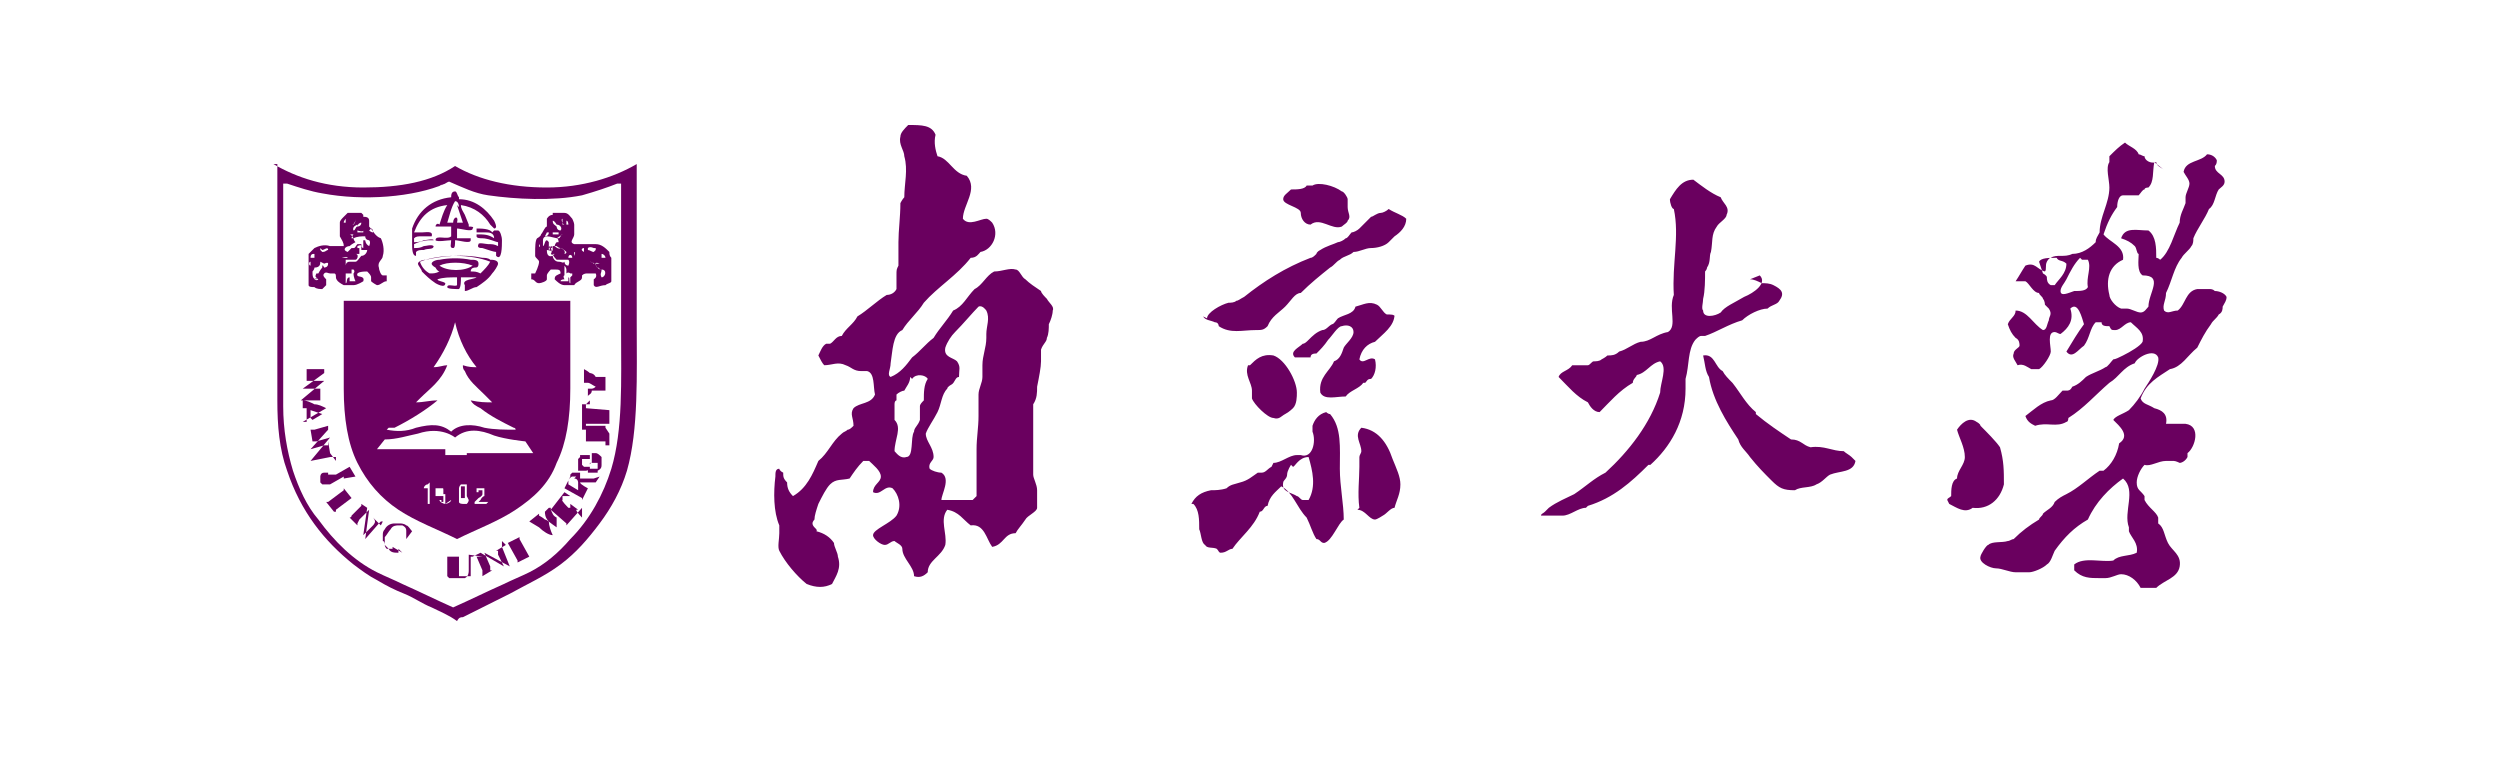 <?xml version="1.0" encoding="UTF-8"?>
<svg xmlns="http://www.w3.org/2000/svg" version="1.1" viewBox="0 0 128 39.6">
  <defs>
    <style>
      .cls-1 {
        fill-rule: evenodd;
      }

      .cls-1, .cls-2 {
        fill: #6a005f;
      }
    </style>
  </defs>
  <!-- Generator: Adobe Illustrator 28.7.1, SVG Export Plug-In . SVG Version: 1.2.0 Build 142)  -->
  <g>
    <g id="_图层_1" data-name="图层_1">
      <g>
        <path class="cls-1" d="M46.6,19.3c0,.3-.2.5-.3.7-.1,0-.3.1-.4.2,0,0,0,.2,0,.3,0,0-.1,0-.1.2,0,.2,0,.5,0,.8.4.4,0,1,0,1.6.1.1.3.4.6.3.4,0,.2-1,.4-1.3,0-.2.2-.3.3-.6,0-.2,0-.5,0-.7,0-.1.1-.2.2-.3,0-.4,0-.8.2-1.1-.1-.2-.6-.3-.8,0ZM49.8,25.6c0,0,.1-.1.2-.2,0-.6,0-1.4,0-1.9,0-.2,0-.4,0-.5,0-.6.1-1.1.1-1.7,0-.4,0-.7,0-1.1,0-.3.2-.6.2-.9,0-.2,0-.4,0-.6,0-.5.2-.9.2-1.4,0,0,0-.1,0-.2,0-.4.2-.8,0-1.2,0,0-.2-.3-.4-.2-.3.3-.8.9-1.2,1.3-.2.2-.4.5-.5.8-.1.5.4.5.6.7.2.3.1.4.1.8-.2,0-.2.3-.4.4,0,0-.2.1-.2.2-.3.3-.3.8-.5,1.2-.2.4-.5.8-.6,1.1,0,.4.4.7.4,1.2,0,.2-.3.3-.2.6.1.1.4.2.6.2.5.3,0,1.1,0,1.4.5,0,1,0,1.5,0ZM48,8c0,0,0,0,0,0,.6.1.8.9,1.5,1,.6.7-.2,1.5-.2,2.2.3.4.9,0,1.2,0,.1,0,.2.1.3.2.4.6,0,1.4-.6,1.5-.1.1-.2.3-.5.3-.7.9-1.7,1.5-2.4,2.3-.3.5-.8.9-1.1,1.4-.5.2-.5,1.1-.6,1.7,0,.3-.2.6,0,.7.5-.2.8-.6,1.1-1,.4-.3.7-.7,1.1-1,.3-.5.7-.9,1-1.4.5-.2.7-.7,1.1-1.1.4-.2.6-.7,1-.9.4,0,.8-.2,1.1-.1.2,0,.3.4.5.5.2.2.5.4.8.6,0,.1.2.3.3.4.1.2.4.4.3.6,0,.2-.1.5-.2.7,0,.2,0,.5-.1.7,0,.2-.2.3-.3.6,0,.2,0,.4,0,.6,0,.3-.1.8-.2,1.3,0,.3,0,.6-.2.9,0,.4,0,.7,0,1.1,0,0,0,.1,0,.2,0,.1,0,.3,0,.4,0,0,0,.2,0,.2,0,.4,0,.9,0,1.3,0,.1,0,.3,0,.4,0,.2.2.5.2.8,0,.3,0,.7,0,.9,0,.2-.5.4-.6.6-.2.3-.4.5-.5.7-.6,0-.6.6-1.2.7-.3-.4-.4-1.2-1.1-1.1-.4-.3-.6-.7-1.2-.8-.4.5,0,1.2-.1,1.8-.2.6-.9.8-.9,1.4-.2.2-.4.3-.7.2,0-.5-.6-.9-.6-1.4,0-.2-.3-.3-.4-.4-.2,0-.3.2-.5.2-.2,0-.6-.3-.6-.5,0-.3.9-.6,1.2-1,.3-.5.1-1.1-.2-1.4-.4-.2-.6.4-1,.2,0-.4.4-.5.4-.8,0-.3-.4-.6-.6-.8-.1,0-.3,0-.3,0-.3.3-.5.6-.7.9-.4.1-.7,0-1,.3-.2.2-.4.6-.6,1-.1.3-.2.6-.2.8,0,0-.1.1-.1.2,0,.2.3.3.2.4.4.1.7.3.9.6,0,.2.2.5.2.7.2.6-.1,1-.3,1.4-.4.2-.8.2-1.3,0-.5-.4-1.1-1.1-1.4-1.7-.1-.2,0-.6,0-.9,0-.1,0-.2,0-.4-.3-.7-.3-1.7-.2-2.5,0-.2,0-.4.2-.4,0,0,0,.1.2.2,0,.2,0,.3.2.5,0,.3.1.5.3.7.7-.4,1-1.1,1.3-1.8.5-.4.7-1,1.2-1.4.1-.1.2-.1.3-.2.1,0,.2-.1.3-.2,0-.4-.2-.6,0-.9.3-.3.9-.2,1.1-.7-.1-.4,0-1.1-.4-1.2-.1,0-.2,0-.3,0-.4,0-.5-.2-.8-.3-.4-.2-.7,0-1.1,0-.1-.1-.2-.3-.3-.5.1-.2.2-.5.4-.6,0,0,.1,0,.2,0,.2-.1.3-.4.6-.4.2-.4.6-.6.8-1,.5-.3,1-.8,1.5-1.1.2,0,.4-.1.5-.3,0-.3,0-.4,0-.7s0-.3.1-.5c0-.4,0-.8,0-1.2,0-.6.1-1.3.1-2,0,0,.1-.2.2-.3,0-.7.2-1.4,0-2.1,0-.3-.3-.6-.2-1,0-.2.2-.4.4-.6.7,0,1.2,0,1.4.5-.1.4,0,.8.1,1.1h0ZM106.5,13.2c-.3.3-.5.7-.7,1.1-.1.2-.3.4-.3.6,0,.3.4.1.7,0,.3,0,.6,0,.7-.2-.1-.5.2-1,0-1.4-.1,0-.2,0-.3,0ZM105.2,14.6c.2-.3.6-.6.6-1.1-.2-.2-.4-.1-.5-.3-.4,0-.8,0-.9.2,0,0,.2.6.2.6,0,0,.2.1.2.2,0,.1,0,.3.2.4.1,0,.1,0,.2,0ZM110.3,8.3c-.1.5,0,1-.3,1.3,0,0-.2,0-.2.1-.1,0-.2.2-.3.3-.3,0-.6,0-.8,0-.2,0-.3.3-.3.6-.3.4-.5.8-.7,1.4.3.4,1.1.6,1,1.3-.7.3-.9,1-.7,1.8,0,.2.3.6.6.7,0,0,.2,0,.3,0,.2,0,.5.2.7.2.2,0,.3-.2.4-.3,0-.7.8-1.6-.3-1.6-.3-.2-.2-.8-.2-1.1-.1,0-.1-.3-.2-.4-.2-.2-.4-.3-.7-.4.2-.6.8-.4,1.4-.4.4.3.4.9.4,1.4,0,0,.1,0,.2.1.5-.4.7-1.3,1-1.9,0-.4.2-.7.3-1,0-.1,0-.2,0-.3,0-.2.2-.5.2-.7,0-.2-.2-.4-.3-.6.1-.6.9-.5,1.2-.9.2,0,.4.1.5.3,0,.1,0,.2-.1.3,0,.4.5.4.5.8,0,.2-.2.3-.3.4-.2.3-.2.8-.5,1-.2.5-.6,1-.8,1.5,0,.1,0,.3-.1.4-.1.2-.4.4-.5.6-.4.5-.5,1.2-.8,1.8,0,.4-.2.6-.1.9.2.2.4,0,.7,0,.4-.3.4-1,1-1.1,0,0,.2,0,.3,0,.1,0,.2,0,.3,0,.1,0,.2,0,.3.1.2,0,.5.1.6.3,0,.2-.1.3-.2.5,0,.1,0,.3-.2.4-.1.2-.3.3-.4.5-.3.4-.5.8-.7,1.2-.5.4-.8,1-1.4,1.1-.6.4-1.2.7-1.5,1.5.1.3.4.3.7.5.4.1.7.3.6.8.4,0,.6,0,1,0,.8.1.5,1.2.1,1.5,0,0,0,.2,0,.2-.1.2-.3.3-.4.3,0,0-.2-.1-.3-.1,0,0,0,0-.2,0,0,0-.1,0-.2,0-.4,0-.8.3-1.1.2-.2.2-.4.6-.4.9,0,.4.2.4.4.7,0,0,0,.1,0,.2.2.4.6.6.7.9v.3c.3.2.3.6.5,1,.2.4.7.6.6,1.2-.1.6-.8.7-1.2,1.1-.3,0-.6,0-.8,0-.2-.4-.6-.7-1-.7-.2,0-.5.2-.8.2,0,0,0,0-.1,0,0,0-.1,0-.2,0-.5,0-.9,0-1.3-.4,0-.2,0-.2,0-.3.5-.4,1.4-.1,2-.2.3-.3.8-.2,1.2-.4.1-.5-.3-.8-.4-1.1,0-.1,0-.1,0-.2-.3-.8.4-1.9-.3-2.5-.7.5-1.4,1.2-1.8,2.1-.7.4-1.2.9-1.7,1.6-.1.2-.2.6-.4.7-.2.2-.7.4-.9.4-.2,0-.4,0-.7,0-.3,0-.7-.2-1-.2-.3,0-.9-.3-.8-.6,0-.1.3-.6.4-.6.2-.2.7-.1,1-.2.1,0,.2-.1.3-.1.4-.4.8-.7,1.3-1,0-.1.2-.2.2-.3.2-.2.5-.3.6-.6.2-.2.4-.3.6-.4.6-.3,1.1-.8,1.7-1.2,0,0,.2,0,.2,0,.4-.3.7-.8.8-1.4.6-.4,0-.9-.3-1.2.1-.2.5-.3.8-.5.3-.3.6-.7.8-1.1.2-.3.8-1.2.7-1.6-.2-.5-1.1,0-1.2.3-.6.2-.8.7-1.3,1-.7.6-1.3,1.3-2.1,1.8,0,0,0,.2-.1.2-.5.3-1,0-1.6.2-.2-.1-.4-.2-.5-.5.4-.3.8-.7,1.3-.8.2,0,.4-.3.6-.5,0,0,.2,0,.2,0,.1,0,.2,0,.3-.2.3-.1.5-.3.7-.5.3-.2.7-.3,1-.5.1,0,.3-.3.4-.4.1,0,.3-.1.5-.2.4-.2.9-.5,1-.7.1-.5-.3-.7-.6-1-.3,0-.5.4-.8.4-.2,0-.2,0-.3-.2-.2,0-.4,0-.4-.2-.1,0-.2,0-.3,0-.3.3-.3.8-.6,1.2-.3.2-.6.7-.9.3.3-.5.6-1,.9-1.4-.1-.3-.3-1.2-.7-.8.2.6-.1,1-.5,1.3-.1,0-.2-.1-.3-.1-.4,0-.2.7-.2,1,0,.2-.4.8-.6.9,0,0-.3,0-.4,0-.2-.1-.4-.3-.7-.2-.1-.2-.3-.4-.2-.6,0-.2.3-.3.3-.4,0-.1,0-.3-.2-.4-.2-.2-.3-.4-.4-.7.1-.3.4-.4.4-.7.6,0,.9.7,1.4,1,.2,0,.2-.3.3-.5,0-.2.2-.3,0-.6,0,0-.1-.1-.2-.2,0,0,0-.2-.1-.3,0-.1-.2-.2-.2-.3-.3,0-.5-.5-.7-.6-.2,0-.3,0-.5,0,.2-.3.3-.5.5-.8.5-.2.6.2,1,.3.1-.1,0-.3.1-.5,0,0,.1-.2.2-.2.3-.2.7,0,1.1-.2.5,0,.9-.3,1.2-.6,0-.2.1-.3.2-.5,0-.8.5-1.5.5-2.3,0-.4-.2-1,0-1.3,0,0,0-.2,0-.3.3-.3.5-.5.8-.7.2.2.6.3.7.6.1,0,.2.1.3.1,0,.2.3.4.6.3,0,.2.3.3.4.4h0ZM89.6,14.3c.2,0,.4.1.6.2.2,0,.4,0,.6.1.4.2.6.4.3.8-.1.2-.4.2-.6.4-.4,0-1,.3-1.3.6-.7.2-1.3.6-1.9.8,0,0-.1,0-.2,0-.1,0-.2.1-.3.2-.4.5-.3,1.3-.5,2,0,.2,0,.5,0,.5,0,1.7-.8,3-1.8,3.9,0,0,0,0-.1,0-.9.9-1.8,1.7-3.1,2.1,0,0,0,0-.1.1-.4,0-.8.4-1.2.4-.2,0-.4,0-.6,0s-.4,0-.5,0c0-.1.1-.1.2-.2,0,0,.1-.1.2-.2.4-.3.9-.5,1.3-.7.6-.4,1-.8,1.6-1.1,1.2-1.1,2.3-2.5,2.8-4.1,0-.5.4-1.3,0-1.6-.5.1-.7.6-1.2.7,0,.1-.2.2-.2.4-.7.4-1.2,1-1.7,1.5-.3,0-.5-.3-.6-.5-.6-.3-1-.8-1.5-1.3.1-.3.5-.3.7-.6.3,0,.5,0,.8,0,.1,0,.2-.2.3-.2.1,0,.3,0,.4-.1,0,0,.2-.1.3-.2.2,0,.4,0,.6-.2.4-.1.7-.4,1.1-.5.5,0,.8-.4,1.4-.5.5-.3,0-1.2.3-1.9-.1-1.6.3-3,0-4.4-.1,0-.2-.3-.2-.5.3-.5.6-1,1.2-1,.4.3.9.7,1.4.9.1.3.5.5.3.9,0,.2-.4.4-.5.6-.3.4-.2.8-.3,1.3-.1.2,0,.5-.2.8,0,0,0,.1-.1.2,0,.4,0,1-.1,1.4,0,.2-.1.5,0,.6,0,.4.6.3.9.1.2-.3.7-.5,1.2-.8.5-.2,1.2-.7.8-1.1h0s0,0,0,0ZM66.1,9.7c.3,0,.7,0,.8-.2,0,0,.2,0,.3,0,.3-.2,1.1,0,1.5.3.1,0,.3.3.3.4,0,.2,0,.3,0,.4,0,.3.2.5,0,.7,0,.1-.2.2-.3.3-.5.2-1.1-.5-1.6-.1-.3,0-.5-.3-.5-.6,0-.3-.9-.4-.9-.7,0-.2.2-.3.4-.5h0ZM61.8,16.3c0-.3.7-.7,1.1-.8.1,0,.3,0,.4-.1.1,0,.2-.1.4-.2,1-.8,2.1-1.5,3.4-2,.1,0,.2-.1.3-.2,0,0,0-.1.2-.2.3-.2.7-.3.9-.4.1,0,.3-.1.4-.2.1,0,.2-.2.3-.3.1,0,.3-.1.4-.2.2-.2.4-.4.6-.6.1,0,.3-.2.5-.2.1,0,.3-.1.4-.2.3.2.7.3.9.5,0,.4-.3.7-.6.9,0,0-.2.2-.3.3-.2.2-.6.3-.9.3-.3,0-.6.2-.9.2-.2.2-.5.2-.7.4-.2.1-.3.3-.5.4-.5.4-1,.8-1.5,1.3-.3,0-.5.4-.8.7-.3.3-.7.5-.9,1-.2.2-.3.2-.6.2-.7,0-1.3.2-1.9-.2,0,0,0-.2-.2-.2-.2-.1-.5-.1-.6-.3ZM71.4,16.1c0,.6-.6,1-1,1.4-.4.1-.7.4-.8.9.2.3.5-.2.8,0,.1.4,0,.8-.2,1-.2,0-.2.1-.3.2,0,0-.1,0-.1,0-.2.3-.7.4-.9.7-.5,0-1.1.2-1.3-.2-.1-.8.5-1.1.7-1.6.3-.1.4-.4.5-.7.1-.2.5-.5.5-.8,0-.3-.3-.4-.6-.3-.2,0-.5.5-.7.7-.2.3-.4.5-.6.7-.1,0-.3,0-.3.2-.2,0-.6,0-.8,0-.3-.3.2-.5.4-.7.1,0,.2-.1.3-.2.2-.2.4-.4.7-.5.2,0,.3-.2.5-.3.1,0,.2-.2.3-.3.3-.2.8-.2.9-.6.4-.1.7-.3,1.1-.1.2.1.3.4.5.5.2,0,.4,0,.4.1h0ZM64,18.7c.3-.3.6-.6,1.2-.5.6.2,1.2,1.3,1.2,1.9,0,.2,0,.6-.2.8,0,0-.2.2-.4.3-.2.1-.3.3-.6.2-.3,0-1-.7-1.1-1,0-.1,0-.3,0-.4,0-.4-.4-.8-.2-1.3h0Z"/>
        <path class="cls-1" d="M95,23.6c-.1.6-.8.5-1.3.7-.2.1-.4.4-.7.5-.3.2-.8.1-1.1.3-.6,0-.8-.1-1.2-.5-.4-.4-.7-.7-1.1-1.2-.2-.3-.5-.5-.6-.9-.6-.9-1.3-2-1.5-3.2-.2-.3-.2-.7-.3-1.1.6-.1.6.6,1,.8.1.2.3.4.5.6h0c.4.5.7,1.1,1.2,1.5,0,0,0,0,0,.1.6.5,1.2.9,1.8,1.3.5,0,.6.3,1,.4.7-.1,1.1.2,1.7.2.1.1.3.2.4.3h0ZM99.7,25.6c0-.1.1-.1.2-.2,0-.3,0-.8.3-.9,0-.4.4-.7.4-1.1,0-.5-.3-1-.4-1.4.2-.3.6-.7,1-.4,0,0,.2.1.2.2.3.3.8.8,1,1.1.2.7.2,1.2.2,1.9-.2.8-.8,1.3-1.6,1.2-.4.3-.8,0-1.2-.2ZM69.6,26c-.1-.7,0-1.5,0-2.1,0-.2,0-.4,0-.5,0-.1.1-.2.1-.3,0-.4-.4-.8,0-1.2,0,0,0,0,0,0,.8.1,1.3.7,1.6,1.6.2.5.4.9.4,1.3,0,.5-.2.8-.3,1.2-.2,0-.4.3-.6.4,0,0-.3.2-.4.2-.3,0-.5-.5-.9-.5ZM66.1,23.8c0,0-.2.3-.2.5,0,.2-.2.3-.2.4-.1.5.4.5.7.7.1,0,.2.2.3.2.1,0,.2,0,.3,0,.4-.7.2-1.5,0-2.2-.5,0-.7.5-.8.5h0ZM61,25.8c.2-.4.5-.6,1-.7.2,0,.5,0,.8-.1.2-.2.4-.2.7-.3.4-.1.6-.3.9-.5,0,0,.2,0,.2,0,.2,0,.3-.2.5-.3,0,0,0,0,.1-.2.4,0,.8-.4,1.2-.4,0,0,.1,0,.2,0,.6.2.8-.7.6-1.2,0-.1,0-.3,0-.3.1-.3.3-.6.7-.7,0,0,.1.1.2.1.6.7.5,1.7.5,2.8,0,.9.2,1.8.2,2.6-.3.2-.6,1.1-1,1.2-.2,0-.2-.2-.4-.2-.2-.3-.3-.7-.5-1.1-.5-.5-.7-1.3-1.3-1.6-.3.3-.6.5-.7,1-.2,0-.2.3-.4.3-.3.8-1,1.3-1.4,1.9-.2,0-.3.2-.6.2-.1,0-.1-.1-.2-.2-.2-.1-.5,0-.6-.2-.2-.1-.2-.6-.3-.8,0-.5,0-1-.3-1.3h0ZM14,8.4c1.2.7,2.7,1.2,4.6,1.2,1.9,0,3.5-.3,4.7-1.1,1.2.7,2.8,1.1,4.7,1.1,1.8,0,3.4-.5,4.6-1.2,0,2.7,0,5.4,0,8.1s.1,5.5-.5,7.6c-.3,1-.8,1.9-1.4,2.7-.6.8-1.2,1.5-2,2.1-.8.6-1.7,1-2.6,1.5-.8.4-1.6.8-2.4,1.2-.1,0-.2,0-.3.2-.4-.3-.9-.5-1.3-.7-.5-.2-.9-.5-1.4-.7-.5-.2-.9-.4-1.4-.7-.4-.2-.8-.5-1.2-.8-1.5-1.2-2.7-2.7-3.4-4.8-.4-1.1-.5-2.3-.5-3.6,0-1.3,0-2.7,0-4,0-2.7,0-5.4,0-8.1,0,0,0,0,0,0ZM22.8,9.4c-1.6.7-4.2.9-6.3.5-.6-.1-1.2-.3-1.8-.5,0,0-.1,0-.2,0,0,2.5,0,5.2,0,7.6s0,2.6,0,3.8c0,1.2.2,2.3.5,3.3.3.9.7,1.8,1.3,2.5.8,1.1,1.8,2.1,3,2.7.4.2.9.4,1.3.6.9.4,1.7.8,2.6,1.2.9-.4,1.7-.8,2.6-1.2.4-.2.9-.4,1.3-.6.8-.4,1.5-1,2.1-1.7,1-1,1.7-2.3,2.1-3.6.6-2,.5-4.5.5-7s0-5.1,0-7.6c0,0-.2,0-.2,0-.5.2-1.1.4-1.8.6-1.5.3-3.4.2-4.8,0-.7-.1-1.3-.4-2-.7-.1,0-.3.2-.5.2Z"/>
        <path class="cls-1" d="M23.5,10.2c.8,0,1.4.5,1.8,1.1,0,0,.1.2.1.3,0,0,0,.1-.1.1,0,0-.1-.1-.2-.2-.3-.5-.8-.9-1.5-1,0,.2.1.3.2.5l.2.5s0,0,0,.1c.1,0,.3,0,.2.1,0,.2-.6,0-.8,0,0,.1,0,.3,0,.5.1,0,.6,0,.7,0,0,0,0,0,0,.1,0,.2-.6,0-.8,0,0,.2,0,.4-.1.4-.2,0-.1-.2-.1-.4-.2,0-.7.1-.8,0,0-.3.6,0,.8-.2,0-.1,0-.3,0-.5-.2,0-.7,0-.8,0,0-.1.1-.2.2-.1,0,0,0,0,0,0,.1-.3.2-.7.4-1-.9.1-1.4.6-1.7,1.4,0,0,.2,0,.4,0,.2,0,.6-.1.5.2-.2,0-.3,0-.5,0-.2,0-.3,0-.4.1,0,0,0,.1,0,.2.1,0,.3,0,.5-.1.1,0,.5-.1.5,0,0,0-.1,0-.2,0-.3,0-.6.1-.8.2,0,0,0,.1,0,.2.2,0,.3,0,.5-.1.1,0,.4-.1.5,0,0,.2-.3.1-.5.2-.2,0-.3,0-.4.1,0,0,0,.2,0,.2-.2,0-.2-.4-.2-.6,0-.3,0-.5,0-.8.3-.9,1-1.5,2-1.6,0-.1,0-.3.2-.3.1,0,.1.2.2.3ZM23.5,10.6c0,0,0-.3-.2-.3-.2.3-.3.8-.4,1.1,0,0,.2,0,.3,0,0-.3.3-.4.2,0h.3c-.1-.3-.2-.6-.3-.9ZM18.6,11s0,0,0,.1c.1,0,.3,0,.3.2,0,0,0,.2,0,.3.2.2.3.5.6.6.1.2.2.6.1.9,0,.2-.3.3-.2.6,0,.1.1.4.2.4,0,0,.1,0,.2,0,0,0,0,.2,0,.3-.2,0-.3.2-.5.2,0,0-.2-.1-.3-.2,0,0,0-.1,0-.2,0-.1-.1-.2-.2-.3-.1,0-.6,0-.5.2,0,.1.4,0,.3.3,0,0-.3.2-.5.2,0,0,0,0-.1,0,0,0,0,0-.1,0,0,0-.2,0-.3,0,0,0-.2-.1-.3-.2,0,0-.1-.1-.1-.2,0-.1,0-.2-.1-.2,0,0-.1,0-.2,0-.1,0-.2-.1-.3,0-.1.1,0,.2.1.3,0,0,0,.2,0,.3,0,0-.1.1-.2.2-.1,0-.3,0-.4-.1-.1,0-.3,0-.3-.1,0,0,0-.1,0-.2,0,0,0-.1,0-.2,0-.1,0-.3,0-.5,0-.2,0-.4,0-.5,0,0,0-.1,0-.2,0,0,.2-.2.3-.3.2-.1.5-.2.8-.1,0,0,.1,0,.2,0,.1,0,.3,0,.4,0,0,0,0,0,.1,0,0-.2-.1-.3-.2-.5,0-.2,0-.5,0-.7,0-.1.1-.2.2-.3,0,0,.1-.1.2-.2.1,0,.3,0,.4,0,0,0,.2,0,.3,0h0s0,0,0,0ZM18,11.5c.1,0,.1,0,.2-.2,0,0,0-.1,0-.1,0,.1,0,.2-.1.3,0,0,0,0,0,0ZM17.7,11.4s0,0,0,0c0,0,0-.1,0-.2,0,0-.1.1-.1.2ZM18.3,11.5c0,0-.3.1-.2.3,0,0,0,0,0,0,.1,0,.1-.2.2-.2,0,0,.2,0,.2-.2-.1,0-.2.1-.2.2ZM18.3,11.9s0,0,0,0c0,0,0,0,.1,0,0,0,.1,0,.2,0,0,0,0-.1,0-.1,0,.1-.3,0-.3,0ZM18.9,11.8c0,0,0,0,0,0,0,0,.1.1.2.1,0,0,0-.2-.1-.2ZM18.1,12c0,0-.1.1-.1.2,0,0,0,0,.1,0,0,0,0,.1.1.2,0,0,.1,0,.1,0,0,0,0,0-.1,0,0,0-.2.1-.3.2-.2,0-.4.2-.1.3,0,0,0,0,0,0,0,0,.2-.2.2-.2,0,0,0,0,.1,0,.1,0,.1-.1.2-.2,0,0,.1,0,.2,0,0,0,0,.2.1.2,0,0,0-.2,0-.2,0,0,0,0,0-.2,0,0,0,0,.1,0,0,0,0,.2.2.3,0,0,.1-.2,0-.3,0,0-.2,0-.2-.2-.2,0-.4,0-.6.1,0,0-.1-.2-.2-.2h0ZM19.2,12.6c0,0,0-.2,0-.2,0,0,0,.2,0,.2ZM18.3,12.7c0,0,.1,0,.1,0,0,.1,0,.2,0,.3,0,0-.2,0-.2,0,0,0,0,0,0,0,.2,0,.1.3,0,.3,0,0-.1,0-.1,0,0,0-.1,0-.2,0,0,0-.2,0-.2,0,0,.1,0,.3,0,.3,0,0,0-.2.2-.2.1,0,.1,0,.2,0,0,0,0,0,.1,0,.1,0,.2-.2.3-.3.2,0,.3-.2.3-.3-.1,0-.3,0-.3,0,0,0,0-.1,0-.2,0-.1-.2,0-.2,0,0,0,0,0,0,0ZM16.4,12.7s0,0,0,0c0,0,0,0,0,.1,0,0,0,0,.1.1.2,0,.2-.1.3-.1,0-.2-.2,0-.3,0ZM16.9,12.7c0,0,0,.2,0,.2,0,0,0-.2,0-.2ZM17.4,13.1s0-.2,0-.2c0,0,0,.2,0,.2ZM15.8,13.2c0,0,.2,0,.3,0,0,0,0-.1,0-.2-.1,0-.2,0-.2.2ZM17.5,13.2c0,0,.2,0,.3,0,0-.1-.3,0-.3,0ZM16.4,13.4s0,0,0,0c0,0,0,0-.1,0,0,0,0,0,0,0,0,0,0,0,0,0,0,0,0,0,.1,0,0,0,0,0,0,0,0,.1,0,.3-.3.3,0,0,0,.1-.1.2,0,.2,0,.4.2.4,0,0,0,0,0-.1,0,0-.1,0,0-.2,0,0,0,0,.1,0,0,0,.1-.2.2-.3,0-.1,0-.2.1,0,0,0,0,0,0,0,0,0,0,0,0,0,0,0,.2,0,.2-.2,0-.1-.2,0-.2,0ZM15.9,13.6c0,0,0-.2,0-.2-.1,0-.1.2,0,.2ZM17.1,13.6s0,0,.1,0c0,0,0,0,0,0,0,0,0,0,0,0,0,0,0,0,0,0ZM18,13.8s0,0,0,0c0,0,0,.2,0,.2,0,0-.2,0-.2,0,0,0,0,0-.1,0,0,0,0,.2,0,.2,0,0,0-.1,0-.1,0,0,0,0,0,.1,0,0,0,.2,0,.3.1,0,0-.3.2-.3,0,0,0,.1,0,.2,0,0,0,0,.2,0,0,0,.2,0,.3,0,0,0-.1,0-.2,0,0,0,0,0,0,0,0,0-.1-.2-.1-.4,0,0,.1-.1,0-.2,0,0,0,0,0,0ZM16.1,14.3h0c0,0,.1.1.2,0,0,0-.1-.1-.2,0ZM30.4,14c0,0-.2,0-.3,0-.1,0-.2,0-.3.1,0,0,0,.1,0,.1,0,.2-.3.2-.4.4-.1,0-.2,0-.3,0,0,0-.1,0-.2,0-.2,0-.4-.2-.5-.3,0-.2.1-.2.3-.3,0-.2-.1-.2-.3-.2,0,0-.2,0-.2,0,0,0-.2.2-.2.3,0,0,0,.1,0,.2,0,.1-.3.2-.4.2-.2,0-.2-.2-.4-.2,0,0,0-.2,0-.3,0,0,.2,0,.2,0,0,0,.2-.4.2-.6,0-.1-.2-.2-.2-.3,0,0,0-.1,0-.2,0-.2,0-.6.1-.7,0,0,.2-.1.2-.2.1-.1.2-.4.3-.4,0-.1,0-.2,0-.4,0,0,.1-.2.3-.2,0,0,0,0,0-.1,0,0,.2,0,.3,0,.1,0,.2,0,.3,0,.2,0,.3.2.4.3,0,0,.1.2.1.3,0,0,0,.2,0,.3,0,0,0,.2,0,.2,0,.2-.3.4,0,.5.1,0,.3,0,.4,0,0,0,.1,0,.2,0,.1,0,.3,0,.5,0,.3,0,.5.2.7.4,0,.1,0,.2.1.3,0,.2,0,.5,0,.7,0,.1,0,.2,0,.3,0,0,0,.1,0,.2,0,.1-.2.1-.3.2-.3,0-.5.2-.6,0,0-.1,0-.2,0-.3,0,0,.2-.1.1-.3ZM28.8,11.5c0,0,0,0,0-.1,0,0,0-.1,0-.2-.1,0,0,.3.1.3ZM29.1,11.5s0,0,0,0c0,0,0-.2-.1-.2,0,0,0,.1,0,.2ZM28.3,11.3c0,.2.1.2.2.3,0,0,0,.2.2.2.1-.1,0-.3-.2-.3,0,0-.1-.2-.2-.2h0ZM28,11.9s0,0,0,0c0,0-.1.2-.1.2,0,0,.2,0,.2-.2ZM28.4,11.9s-.1,0-.1,0c0,0,0,.1,0,.1,0,0,.2,0,.3,0,0,0,0-.1,0-.1,0,0,0,0,0,0h0ZM28.8,12c-.1,0-.1.2-.2.2-.2,0-.4-.1-.6-.1,0,0-.2,0-.2.2,0,0,0,.2,0,.3.1,0,.1-.5.3-.2,0,0,0,0,0,.2,0,0,0,.1,0,.2.1,0,0-.2.1-.2,0,0,.1,0,.2,0,0,0,.2.2.3.1,0,0,.3.1.2.3,0,0,.1,0,.1-.1,0,0-.2-.2-.3-.2,0,0-.1,0-.2-.1,0,0-.2,0-.2,0,0,0,0,0,.1,0,0,0,0-.1.1-.2,0,0,0,0,.1,0,0,0,0-.2-.1-.2,0,0,0,0,0,0ZM27.6,12.6c0,.1.1,0,0-.1,0,0,0,0,0,.1ZM28.3,12.6c0,0,0,.1,0,.2,0,.1-.2,0-.3,0,0,.1,0,.4.3.3,0,.1.1.3.3.3.2,0,.2.1.3,0,0,0,0,.2.2.2,0,0,.1-.2,0-.3,0,0-.2,0-.3,0,0,0,0,0-.1,0,0,0-.1,0-.2,0,0,0-.2-.2-.2-.3,0,0,.1,0,.1,0,0,0,0,0,0,0,0,0-.1.1-.2,0,0,0,.1-.1,0-.3,0,0,.1,0,.1,0,0,0-.2-.2-.2,0ZM30.1,12.8c.1,0,.2.1.3.1,0,0,0,0,.1-.1,0,0,0,0,0-.1,0,0,0,0-.1,0,0,0-.2-.1-.3,0ZM29.9,12.9s0-.1,0-.2c-.1,0-.2.1,0,.2ZM29.4,12.9s0,.1,0,.2c0,0,.1-.2,0-.2ZM30.7,13.2c0,0,.2,0,.3,0,0-.1-.1-.2-.2-.2,0,0,0,.1,0,.2ZM29.1,13.2c0,0,.2,0,.2,0,0-.2-.2-.2-.2,0ZM30.2,13.4c0,0,.1,0,.2.1,0,0,0,0,0,0,0,0,0,0,0,0,.1-.1.1.2.2.2,0,0,.1,0,.1.1,0,0,0,0,.1,0,0,.2-.1.2,0,.4.2,0,.3-.4,0-.4,0,0,0,0,0,0-.2,0-.3-.2-.3-.3,0,0,0,0,.2,0,0,0,0,0,0,0,0,0,0,0,0,0,0,0,0,0,0,0,0,0,0,0,0,0,0,0-.2-.1-.2,0ZM31,13.6c0,0,0-.2,0-.2,0,0,0,.2,0,.2ZM29.6,13.6s0,0,.1,0c0,0,0,0,0,0,0,0-.1,0-.1,0ZM28.9,13.8c0,0,0,.2,0,.3,0,0-.1,0,0,.2,0,0-.2,0-.2.1.1,0,.3,0,.4,0,0,0,0-.2,0-.2.1,0,0,.3.1.3,0,0,0-.2,0-.3,0,0,0,0,.1-.1,0,0,0,.1,0,.1,0,0,0-.1,0-.2,0,0,0,0-.1,0,0,0-.1-.1-.2,0,0,0,0-.1,0-.2,0,0,0-.1-.1-.2,0,0,0,.1,0,.2ZM30.5,14.4c0,0,.1,0,.2,0,0,0-.2,0-.2,0Z"/>
        <path class="cls-1" d="M25.3,11.8c0,0,0,0,.2,0,.1,0,.2.3.2.5,0,.3,0,1.1-.3.8,0,0,0-.1,0-.2-.1,0-.4-.1-.7-.2-.1,0-.3,0-.2-.2,0-.1.4,0,.5,0,.2,0,.3,0,.5.1,0,0,0-.1,0-.2-.1,0-.5-.2-.8-.2-.1,0-.3,0-.3-.1s0,0,0-.1c.4,0,.6,0,.9.2,0-.3-.3-.3-.4-.3-.2,0-.4,0-.5,0,0,0,0-.2,0-.2.2,0,.7,0,.8.2ZM23.8,14.6c-.2-.3.5-.3.6-.4-.1,0-.2,0-.4,0-.1,0-.3,0-.4,0,0,.2,0,.5-.1.6-.2,0-.6,0-.6-.1,0-.2.4,0,.5-.1,0-.1,0-.3,0-.4-.4,0-.7,0-1,.1,0,.1.3.1.4.2,0,.3-.5,0-.5,0-.3-.2-.5-.4-.7-.6,0-.1-.2-.3-.2-.4,0-.1.2-.2.4-.2.9-.2,1.9-.3,2.9-.1.1,0,.3,0,.4.1.1,0,.4,0,.4.2,0,.1-.2.4-.3.5-.2.3-.5.5-.8.7-.2,0-.4.2-.6.2ZM21.5,13.4c.1.3.3.5.5.6.2,0,.3,0,.5-.1,0,0-.1,0-.2-.2,0,0-.2-.1-.2-.2,0-.1.2-.2.4-.2.5-.1,1.1-.1,1.6,0,.2,0,.4,0,.4.2s-.1.2-.2.2c0,0-.2,0-.2.2.2,0,.3,0,.5.1.2-.2.4-.4.5-.6-1-.4-2.6-.4-3.6,0ZM22.5,13.6c.4.3,1.3.3,1.7,0-.5-.2-1.3-.2-1.7,0Z"/>
        <path class="cls-2" d="M16.7,20.5s0,0,0,0c0,0,0,0,0,0,0,0,0,0,0,0,0,0-.1,0-.2,0h-1.1c0,0,1.2-1,1.2-1h-.7c0,0-.1,0-.2,0,0,0,0,0,0,0,0,0,0,0,0,0,0,0,0,0,0,0h0v-.6h0s0,0,0,0c0,0,0,0,0,0,0,0,0,0,0,0,0,0,.1,0,.2,0h.7s0,0,0,0c0,0,0,0,0,0,0,0,0-.1,0-.2h0v.4l-1.1.8h.7c0,0,.1,0,.2,0,0,0,0,0,0,0,0,0,0,0,0,0h0c0,0,0,0,0,0v.6s0,0,0,0ZM15.4,22.1v-.6c0,0,0,0,0,0,0,0,0,0,0,.1,0,0,0,0,0,0,0,0,0,0,0,0,0,0,0,0,0,0h.3c0-.1,0-.7,0-.7,0,0,0,0-.1,0,0,0,0,0-.1,0,0,0,0,0,0,0h0s0,0,0,0c0,0,0,0,0,.1h0s0-.5,0-.5h0s0,0,0,0c0,0,0,0,0,0,0,0,0,0,0,0,0,0,0,0,0,0,.2,0,.4.1.6.2.2,0,.4.1.6.2h0c0,0-1.2.7-1.2.7,0,0,0,0-.1,0,0,0,0,0,0,0,0,0,0,0,0,0h0s0,0,0,0ZM16,21.5l.5-.3-.6-.2s0,.4,0,.4ZM17.2,23.6c0,0,0-.1,0-.2,0,0,0,0-.1,0,0,0-.1,0-.2,0l-1,.2h0c0,0,1-1.2,1-1.2l-.7.2c0,0-.1,0-.2,0,0,0,0,0,0,0,0,0,0,0,0,0,0,0,0,0,0,0h0s-.1-.6-.1-.6h0s0,0,0,0c0,0,0,0,0,0,0,0,0,0,0,0s.1,0,.2,0l.7-.2s0,0,0,0c0,0,0,0,0,0,0,0,0,0,0-.1,0,0,0,0,0-.1h0s0,.4,0,.4l-.9,1,.7-.2c0,0,.1,0,.2,0,0,0,0,0,0,0,0,0,0-.1,0-.2h0s.1.6.1.6c0,0,0,0,0,0ZM17.6,24.5s0,0,0-.1c0,0,0,0,0,0,0,0,0,0,0,0l-.7.4s0,0-.1,0c-.1,0-.2,0-.3,0,0,0,0,0-.1-.1,0,0,0-.2,0-.3,0,0,0-.2.2-.2,0,0,0,0,.1,0,0,0,0,0,.1,0,0,0,0,0,0,0,0,0,0,0,0,0,0,0,0,0,0,0,0,0,0,0,0,0,0,0,0,0,0,0,0,0,0,0,0,0,0,0,0,0,0,0,0,0,0,0,0,.1,0,0,0,0,0,0,0,0,0,0,.1,0,0,0,0,0,.1,0,0,0,.1,0,.2,0l.7-.4s0,0,0,0c0,0,0,0,0,0,0,0,0,0,0,0,0,0,0,0,0,0h0s.3.5.3.5c0,0,0,0,0,0ZM17.1,26.2l-.4-.5h0s0,0,.1,0c0,0,0,0,0,0,0,0,0,0,0,0l.8-.6s0,0,0,0c0,0,0,0,0,0,0,0,0,0,0-.1h0s.4.5.4.5h0s0,0,0,0c0,0,0,0,0,0,0,0,0,0,0,0,0,0,0,0,0,0l-.8.6s0,0,0,0c0,0,0,0,0,0h0c0,0,0,.1,0,.1h0s0,0,0,0ZM19.6,26.7s0,0,0,0c0,0,0,0,0,0,0,0,0,0-.1,0,0,0,0,0-.1.1l-.7.8h0c0,0,.2-1.5.2-1.5l-.5.5s0,0-.1.2c0,0,0,0,0,.1,0,0,0,0,0,0,0,0,0,0,0,0h0c0,0-.4-.4-.4-.4h0s0,0,0,0c0,0,0,0,0,0,0,0,0,0,0,0,0,0,.1,0,.1-.1l.5-.5s0,0,0,0c0,0,0,0,0,0,0,0,0,0,0-.1,0,0,0,0,0,0h0c0,0,.3.2.3.2l-.2,1.4.5-.5c0,0,.1-.1.1-.2,0,0,0,0,0,0,0,0,0-.1-.1-.2h0c0,0,.4.4.4.4,0,0,0,0,0,0ZM20.4,28.1s0,0,0,0c0,0,0,0,0,0,0,0,0,0,0,0,0,0,0,0,0,0h0c0,.2,0,.2,0,.2,0,0,0,0,0,0-.2,0-.4,0-.5-.2,0,0-.1-.1-.2-.2,0,0,0-.2-.1-.2,0,0,0-.2,0-.3,0-.1,0-.2.1-.3.1-.2.3-.3.5-.3,0,0,.2,0,.3,0,0,0,.2,0,.3.1.1,0,.2.2.3.3h0s0,0,0,0l-.3.4h0c0-.1,0-.2,0-.2,0,0,0-.1,0-.2,0-.1,0-.2-.2-.3,0,0-.1,0-.2,0-.1,0-.3,0-.4.2-.1.1-.2.3-.3.4,0,0,0,.2,0,.2,0,0,0,.1,0,.2,0,0,0,.1.1.2,0,0,.1,0,.2,0,0,0,0,0,.1,0,0,0,0,0,0,0h0c0,0,0-.1,0-.1,0,0,0,0,0,0,0,0,0,0,0,0,0,0,0,0,0,0,0,0,0,0,0,0h0c0,0,.5.3.5.3,0,0,0,0,0,0ZM24,28.4s0,0,0,0c0,0,0,0,0,0,0,0,0,0,0,0,0,0,0,.1,0,.2v.6c0,.1,0,.3-.2.4,0,0-.1,0-.2,0-.1,0-.3,0-.4,0,0,0-.1,0-.2,0,0,0,0,0-.1-.1,0,0,0-.1,0-.2v-.8s0,0,0,0c0,0,0,0,0,0,0,0,0,0,0,0,0,0,0,0,0,0h0c0,0,.6,0,.6,0h0c0,0,0,0,0,0,0,0,0,0,0,0,0,0,0,0,0,0,0,0,0,0,0,0v.8s0,0,0,.1c0,0,0,0,0,.1,0,0,0,0,.1,0,0,0,.1,0,.2,0,0,0,.1,0,.2,0,0,0,0,0,.1,0,0,0,0,0,0-.1,0,0,0,0,0-.1v-.6c0,0,0-.1,0-.2,0,0,0,0,0,0,0,0,0,0,0,0,0,0,0,0,0,0h0c0,0,.6,0,.6,0,0,0,0,0,0,0ZM25.7,27.7s0,0,0,0c0,0,0,0,0,0,0,0,0,0,0,.1,0,0,0,.1,0,.2l.4,1h0s-1.3-.7-1.3-.7l.3.7c0,0,0,.1,0,.2,0,0,0,0,0,0,0,0,0,0,.1,0,0,0,0,0,0,0h0c0,0-.5.3-.5.3h0c0,0,0,0,0-.1,0,0,0,0,0,0,0,0,0,0,0,0,0,0,0-.1,0-.2l-.3-.7s0,0,0,0c0,0,0,0,0,0,0,0,0,0-.1,0,0,0,0,0-.1,0h0c0,0,.4-.2.4-.2l1.2.7-.3-.6c0,0,0-.1,0-.2,0,0,0,0,0,0,0,0,0,0-.1,0,0,0,0,0,0,0h0c0,0,.5-.3.5-.3,0,0,0,0,0,0ZM27.1,28.5l-.6.3h0c0,0,0,0,0-.1,0,0,0,0,0,0,0,0,0,0,0,0,0,0,0,0,0,0l-.5-.9s0,0,0,0c0,0,0,0,0,0,0,0,0,0,0,0,0,0,0,0,0,0h0c0,0,.6-.3.6-.3h0c0,0,0,.1,0,.1,0,0,0,0,0,0,0,0,0,0,0,0,0,0,0,0,0,0l.5.9s0,0,0,0c0,0,0,0,0,0,0,0,0,0,.1,0,0,0,0,0,0,0ZM27.9,26.2s0,0,0,0c0,0,0,0,0,0,0,0,0,0,0,0,0,0,0,0,0,0,0,.1,0,.3.2.5,0,.2.1.5.2.7h0c-.2,0-.5-.2-.7-.4l-.5-.3s0,0,0,0c0,0,0,0,0,0,0,0,0,0,0,0h0s0,0,0,0l.5-.4h0c0,0,0,.1,0,.1,0,0,0,0,0,0,0,0,0,0,0,0h0c0,0,.2.1.3.2.1,0,.3.2.6.4v-.5c-.2-.1-.2-.2-.3-.4,0,0,0,0,0-.1h0c0,0,0,0,0,0,0,0,0,0,0,0,0,0,0,0-.1,0h0c0,0,.4-.4.4-.4,0,0,0,0,0,0ZM29.5,25.7l.3.3-.8.9h0c0,0,0,0,0-.1,0,0,0,0,0,0,0,0,0,0,0,0,0,0,0,0,0,0l-.8-.7s0,0,0,0c0,0,0,0,0,0,0,0,0,0,0,0,0,0,0,0,0,0h0s.7-.9.7-.9l.3.2h0c0,0-.1,0-.2,0,0,0-.1,0-.2,0,0,0,0,0,0,0,0,0,0,0,0,0v.2c-.1,0,.3.4.3.4h.1c0-.2,0-.2,0-.2,0,0,0,0,0,0,0,0,0,0,0,0,0,0,0,0,0,0h0c0,0,.4.3.4.3h0s0,0,0,0c0,0,0,0,0,0,0,0,0,0,0,0,0,0,0,0,0,0h-.1c0,.1.3.4.3.4,0,0,0,0,0,0,0,0,0,0,0,0,0,0,0,0,0,0h0c0-.1,0-.1,0-.2,0,0,0,0,0,0,0,0,0,0,0,0,0,0,0,0,0,0,0,0,0-.1,0-.2,0,0,0,0,0-.1,0,0,0,0,0,0ZM30.7,24.4l-.2.3c-.2,0-.3,0-.4,0-.1,0-.2,0-.4,0h0c0,.1.4.3.4.3,0,0,0,0,0,0,0,0,0,0,0,0,0,0,0,0,0,0,0,0,0,0,0,0h0s-.3.6-.3.6h0c0,0,0,0,0-.1,0,0,0,0,0,0,0,0,0,0,0,0,0,0,0,0,0,0l-.9-.5s0,0,0,0c0,0,0,0,0,0,0,0,0,0,0,0,0,0,0,0,0,0h0s.3-.6.3-.6c0,0,0,0,0-.1,0,0,0,0,.1-.1,0,0,.2,0,.3,0,0,0,0,0,.1,0,0,0,0,0,0,.1,0,0,0,0,0,.1,0,0,0,0,0,.1h.3c0,0,.2,0,.3,0,0,0,0,0,.1,0,0,0,0,0,0,0,0,0,0,0,0,0,0,0,0,0,0,0,0,0,0,0,0,0ZM29.5,24.4c0,0-.1,0-.2,0,0,0-.1,0-.2.2v.2c0,0,.5.3.5.3h0c0-.2,0-.3,0-.4,0,0,0-.2-.2-.2ZM30.3,23.2s0,0,.1,0c0,0,0,0,.1,0,.1,0,.2.1.3.2,0,.1,0,.2,0,.4,0,.1,0,.2-.2.3h0c0,0,0,.1,0,.1h-.5c0-.1,0-.2,0-.2,0,0,.1,0,.2,0,0,0,.1,0,.2,0,0,0,0,0,.1,0,0,0,0,0,0-.2,0,0,0,0,0-.1,0,0,0,0,0,0,0,0,0,0,0,0,0,0,0,0-.1,0,0,0-.1,0-.2,0,0,0-.1,0-.1.1,0,0,0,0,0,.1,0,0,0,0,0,.1,0,0-.1.1-.2.1-.1,0-.3,0-.4,0,0,0,0,0,0-.1,0,0,0,0,0-.2,0-.1,0-.2,0-.3,0,0,0,0,.1-.1h0c0,0,0-.1,0-.1h.5c0,.1,0,.2,0,.2,0,0-.1,0-.2,0,0,0-.1,0-.1,0,0,0,0,0-.1,0,0,0,0,0,0,.1,0,0,0,.1,0,.2,0,0,0,0,.1.1,0,0,.1,0,.2,0,0,0,0,0,.1,0,0,0,0,0,0-.1,0,0,0,0,0-.1,0,0,0,0,0,0,0,0,0,0,.1,0h0ZM31.2,22.2v.6c0,0-.2,0-.2,0h0c0-.1,0-.1,0-.2,0,0,0,0,0,0,0,0,0,0,0,0h-1c0-.1,0-.1,0-.1,0,0,0,0,0,0,0,0,0,0,0,0,0,0,0,0,0,0h0s0-.7,0-.7h0s0,0,0,0,0,0,0,0c0,0,0,0,0,0,0,0,0,0,0,0h1c0,.1,0,.1,0,.1,0,0,0,0,0,0,0,0,0,0,0,0,0,0,0,0,0,0h0s0,0,0,0ZM30.2,20.5h0c0,0-.1.1-.2.2,0,0,0,0,0,0,0,0,0,0,0,0h0c0,.1,0,.1,0,.2h0c0,0,1.2.1,1.2.1,0,0,0,0,0,0,0,0,0,0,0,0,0,0,0,0,0,0,0,0,0,0,0,0h0s0,.7,0,.7h0s0,0,0,0c0,0,0,0,0,0,0,0,0,0,0,0,0,0,0,0,0,0h-1.2s0,0,0,0h0c0,.1,0,.1,0,.2,0,0,0,0,0,0,0,0,.1,0,.2.1,0,0,0,0,0,0h0c0,0-.4,0-.4,0v-1.3s.4,0,.4,0ZM29.9,18.9s0,0,0,0c0,0,0,0,0,0,0,0,0,0,0,0,0,0,.2.1.3.2,0,0,.2,0,.3.2,0,0,.1,0,.2,0h.3s0,0,0,0c0,0,0,0,0,0,0,0,0,0,0,0,0,0,0,0,0,0h0v.7s0,0,0,0c0,0,0,0,0,0,0,0,0,0,0,0,0,0,0,0,0,0,0,0,0,0,0,0h-.4s0,0,0,0c0,0,0,0,0,0h-.3c0,.2-.2.2-.2.3,0,0,0,0,0,0,0,0,0,0,0,0,0,0,0,0,0,0,0,0,0,0,0,0h0v-.6h0c0,0,0,.1,0,.2,0,0,0,0,0,0,0,0,0,0,0,0h0s0,0,0,0c0,0,0,0,0,0,0,0,.1,0,.2,0,0,0,.1,0,.2-.1-.2-.1-.3-.2-.4-.2,0,0-.1,0-.2,0,0,0,0,0,0,0,0,0,0,0,0,0,0,0,0,0,0,0,0,0,0,0,0,0h0v-.5h0,0ZM22.8,24.9c0,0-.1,0-.1,0,0,0,0,.1,0,.2,0,0,0,.1,0,.2,0,0,0,0,.1,0,0,0,.1,0,.1,0,0,0,0,0,0-.2s0-.1,0-.2c0,0,0,0-.1,0ZM23.7,24.9c0,0-.1,0-.1,0,0,0,0,.2,0,.3s0,.3,0,.3c0,0,0,0,.1,0s.1,0,.1,0c0,0,0-.2,0-.3s0-.3,0-.3c0,0,0,0-.1,0h0Z"/>
        <path class="cls-2" d="M29.1,15.4h-11.5s0,0,0,0c0,1.5,0,3,0,4.5,0,1.5.2,2.8.7,3.8.5,1,1.2,1.8,2.1,2.4.9.6,2,1,3,1.5,1-.5,2.1-.9,3-1.5.9-.6,1.7-1.3,2.1-2.4.5-1,.7-2.3.7-3.8s0-3,0-4.5ZM20.2,21.9c.8-.4,1.6-.9,2.2-1.4-.4,0-.7.1-1.1.1,0,0,.1-.1.2-.2.5-.5,1.1-.9,1.4-1.7-.2,0-.4.1-.7.1.5-.7.9-1.5,1.1-2.3h0c.2.9.6,1.7,1.1,2.3-.2,0-.4,0-.7-.1,0,.1,0,.2.1.3.2.5.6.8,1,1.2.1.1.3.3.4.4-.4,0-.6,0-1.1-.1.1.2.3.3.5.4.5.4,1.1.7,1.7,1,0,0,.1,0,.1.1-.5,0-1.1,0-1.6-.1-.6-.2-1.3-.2-1.7.2-.5-.4-1-.4-1.8-.2-.5.2-1,.2-1.5.1,0,0,0,0,.1-.1ZM22,25.8h-.1v-.8s0,0-.1,0c0,0,0,0-.1,0h0c0-.1.1-.2.2-.2,0,0,0,0,.1-.1h0v1h0ZM23.1,25.6c0,.1-.2.2-.3.2-.1,0-.3-.1-.3-.2h.1s0,0,0,.1c0,0,0,0,.1,0,0,0,0,0,0,0,0,0,0,0,0,0,0,0,0-.2,0-.3h0s0,0-.1,0c-.1,0-.3,0-.3,0,0,0,0-.1,0-.2,0,0,0-.2,0-.2,0,0,.1,0,.2,0,0,0,.1,0,.2,0,0,0,0,0,.1.2,0,0,0,.2,0,.3,0,.1,0,.2,0,.3h0ZM24,25.6c0,0,0,.1-.1.2,0,0-.1,0-.2,0,0,0-.2,0-.2-.1,0,0,0-.2,0-.4s0-.2,0-.3c0,0,0-.1.1-.2,0,0,.1,0,.2,0,0,0,0,0,.1,0,0,0,0,0,0,0,0,0,0,0,0,.1,0,0,0,.2,0,.2,0,0,0,.2,0,.3ZM24.9,25.8h-.6s0,0,0,0c0,0,0,0,0-.1,0,0,0,0,.2-.2,0,0,.2-.1.2-.2,0,0,0,0,0-.1,0,0,0,0,0-.1,0,0,0,0-.1,0,0,0-.1,0-.1,0,0,0,0,0,0,.1h-.1c0,0,0-.2,0-.2,0,0,.1,0,.2,0s.2,0,.2,0c0,0,0,.1,0,.2,0,0,0,0,0,.1,0,0,0,0,0,.1,0,0-.1,0-.2.2,0,0-.1.1-.1.1,0,0,0,0,0,0h.5ZM23.9,23v.3s-1.1,0-1.1,0v-.3s-3.5,0-3.5,0l.4-.5c.6,0,1.2-.2,1.7-.3,1.2-.4,1.9.2,1.9.2.6-.5,1.3-.4,2-.1.6.2,1.6.3,1.6.3l.4.6h-3.4Z"/>
      </g>
    </g>
  </g>
</svg>